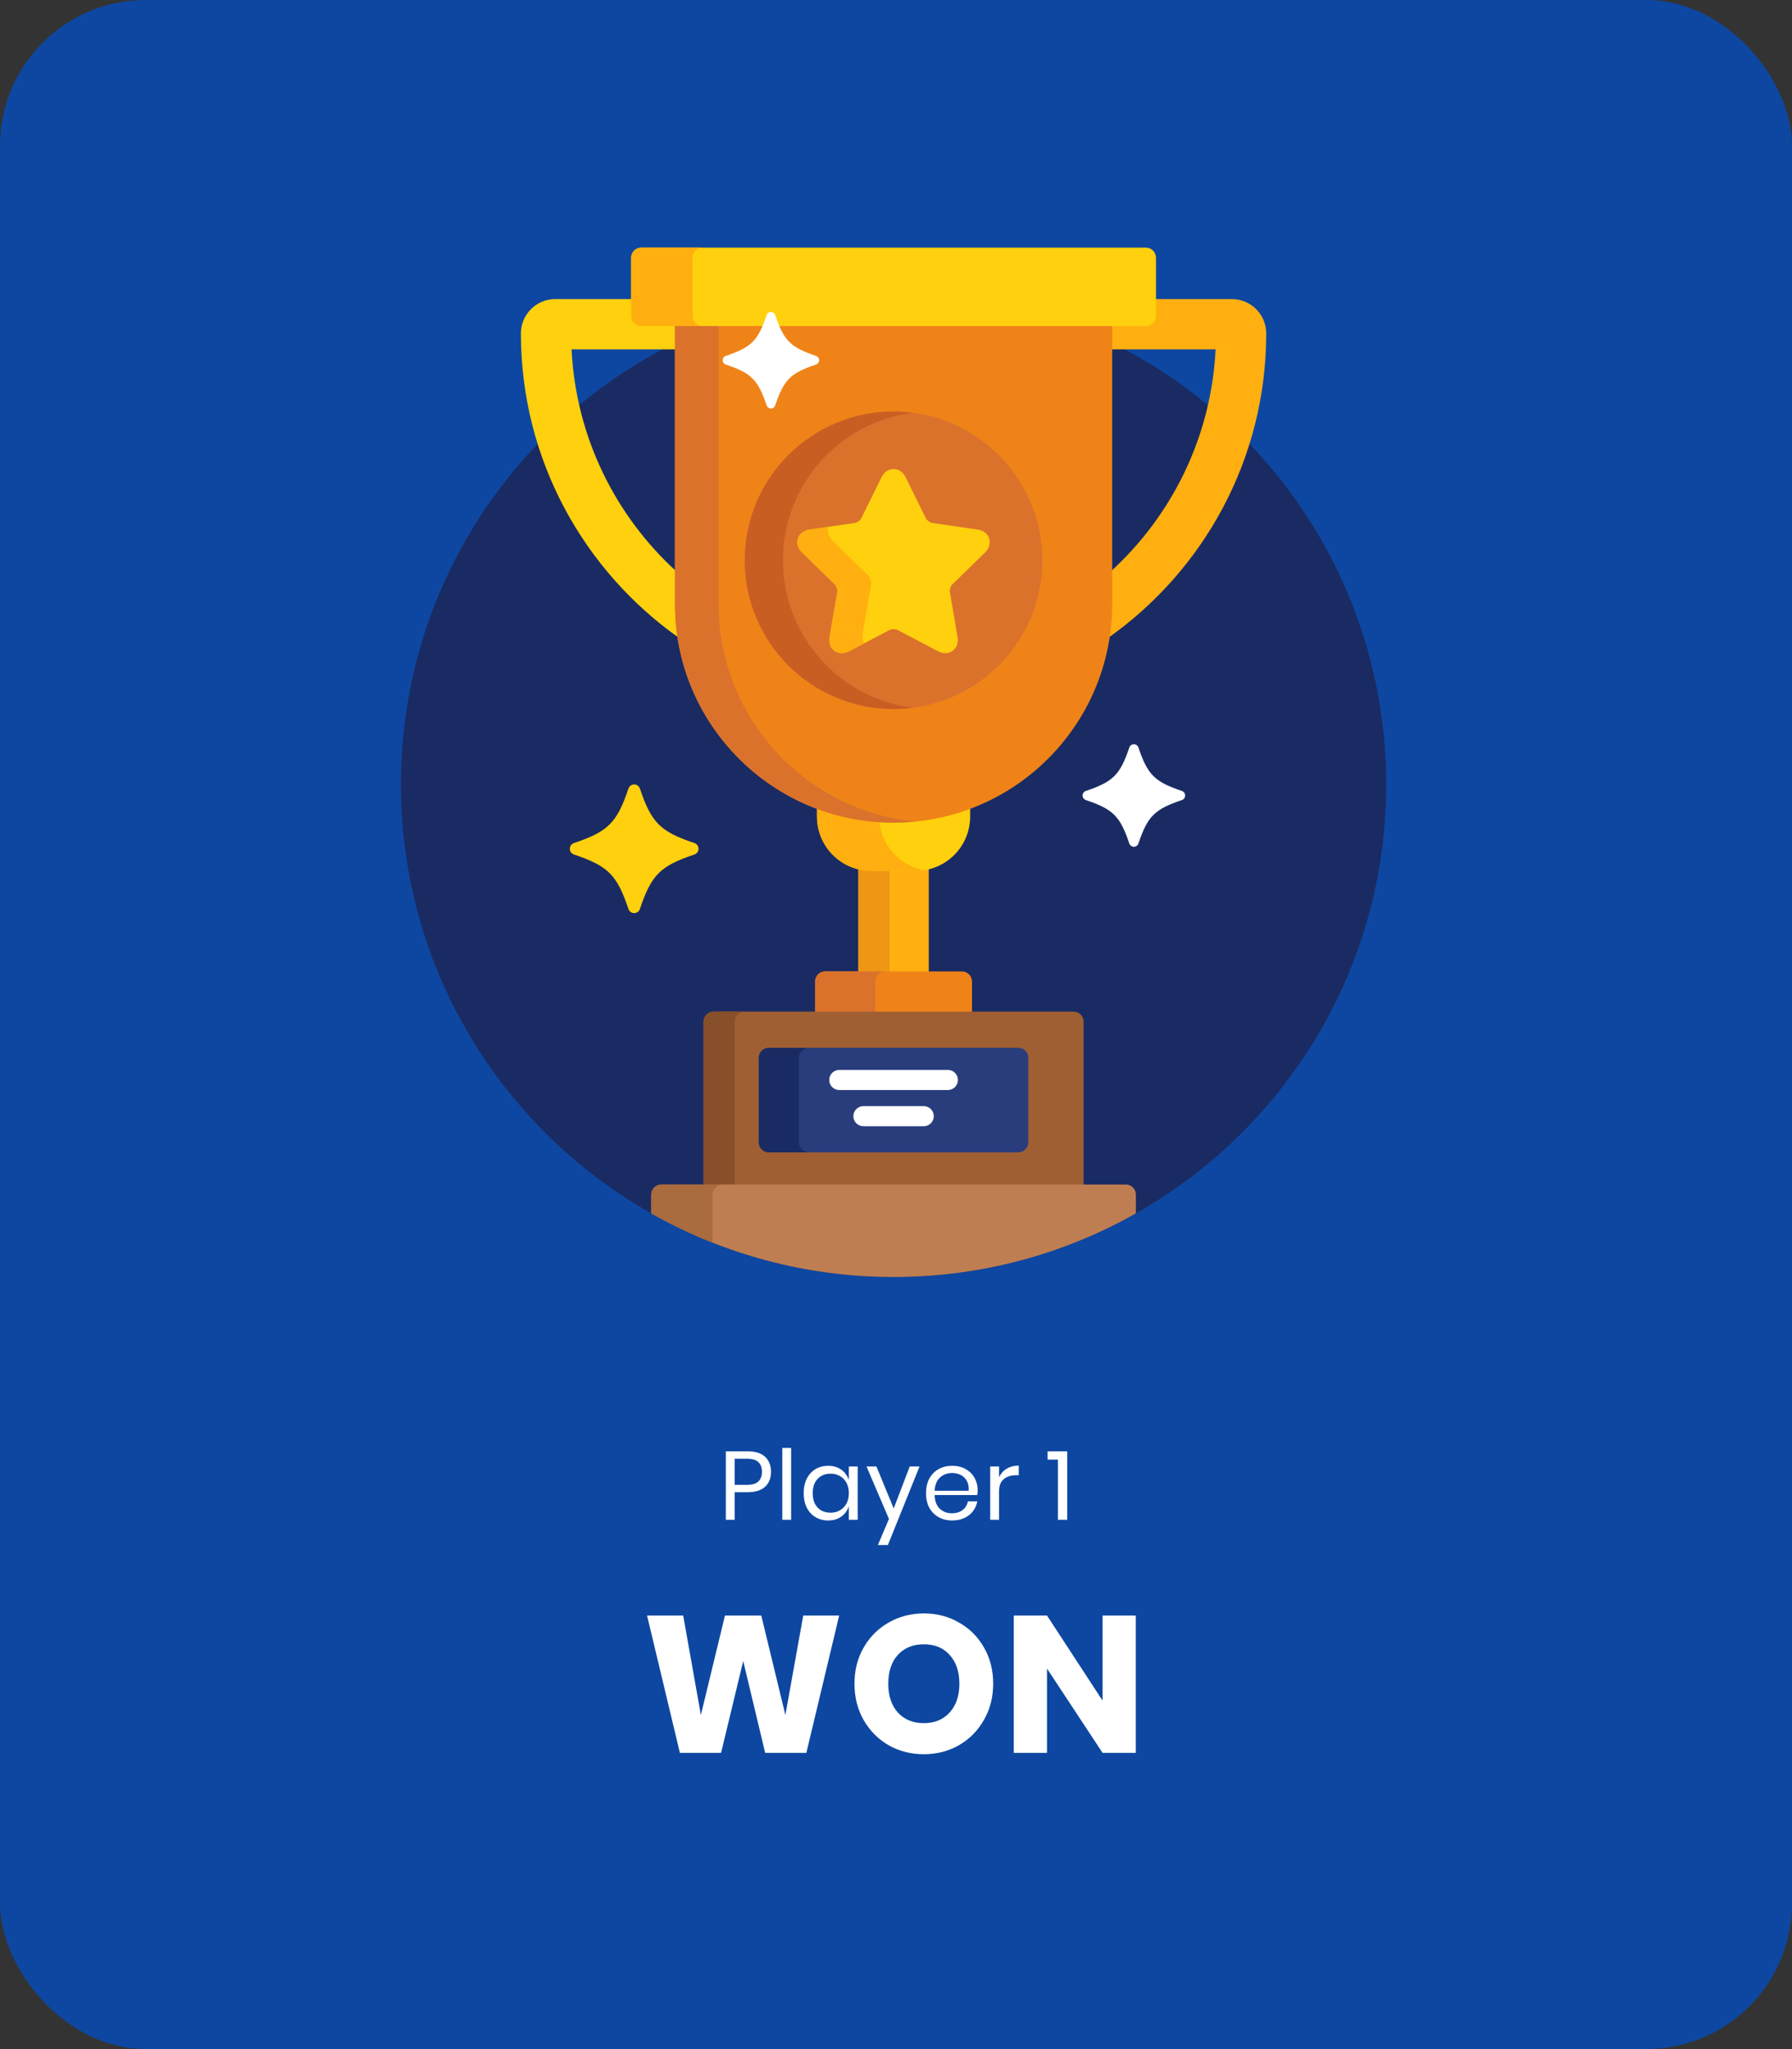 <svg width="369" height="422" viewBox="0 0 369 422" fill="none" xmlns="http://www.w3.org/2000/svg">
<rect x="0" y="0" width="369" height="422" fill="#333333" stroke="none"/>
<rect width="369" height="422" rx="30" fill="#0D47A1"/>
<path d="M184 263C240.027 263 285.445 217.581 285.445 161.555C285.445 105.528 240.027 60.109 184 60.109C127.973 60.109 82.555 105.528 82.555 161.555C82.555 217.581 127.973 263 184 263Z" fill="#1A2B63"/>
<path d="M191.246 200.805V178.605C190.391 178.815 189.498 178.928 188.578 178.928H179.422C178.502 178.928 177.609 178.815 176.754 178.605V200.805H191.246Z" fill="#FFAF10"/>
<path d="M183.172 200.805V178.928H179.422C178.502 178.928 177.609 178.815 176.754 178.605V200.805H183.172Z" fill="#EF9614"/>
<path d="M184 169.009C178.45 169.009 173.135 167.987 168.23 166.127V168.168C168.23 174.349 173.241 179.359 179.422 179.359H188.578C194.759 179.359 199.77 174.349 199.77 168.168V166.127C194.864 167.987 189.55 169.009 184 169.009Z" fill="#FFD00D"/>
<path d="M181.058 168.91C176.57 168.616 172.262 167.656 168.23 166.127V168.168C168.23 174.349 173.241 179.359 179.422 179.359H188.579C189.199 179.359 189.808 179.307 190.401 179.209C185.325 178.378 181.4 174.134 181.058 168.91Z" fill="#FFAF10"/>
<path d="M200.148 209.172V202.133C200.148 200.994 199.217 200.062 198.078 200.062H169.922C168.783 200.062 167.852 200.994 167.852 202.133V209.172H200.148Z" fill="#EF8318"/>
<path d="M180.273 209.172V202.133C180.273 200.994 181.205 200.062 182.344 200.062H169.922C168.783 200.062 167.852 200.994 167.852 202.133V209.172H180.273Z" fill="#DB722C"/>
<path d="M223.129 244.367V210.414C223.129 209.275 222.197 208.344 221.059 208.344H146.941C145.803 208.344 144.871 209.275 144.871 210.414V244.367H223.129Z" fill="#A05F33"/>
<path d="M151.289 244.367V210.414C151.289 209.275 152.221 208.344 153.359 208.344H146.941C145.803 208.344 144.871 209.275 144.871 210.414V244.367H151.289Z" fill="#87502A"/>
<path d="M211.751 235.258C211.751 236.396 210.82 237.328 209.681 237.328H158.319C157.18 237.328 156.249 236.396 156.249 235.258V217.867C156.249 216.729 157.18 215.797 158.319 215.797H209.681C210.82 215.797 211.751 216.729 211.751 217.867V235.258Z" fill="#293D7C"/>
<path d="M164.52 235.258V217.867C164.52 216.729 165.452 215.797 166.591 215.797H158.319C157.18 215.797 156.249 216.729 156.249 217.867V235.258C156.249 236.396 157.18 237.328 158.319 237.328H166.591C165.452 237.328 164.52 236.396 164.52 235.258Z" fill="#1A2B63"/>
<path d="M231.824 243.953H136.176C135.037 243.953 134.105 244.885 134.105 246.023V249.896C148.839 258.235 165.862 263 184 263C202.138 263 219.161 258.235 233.895 249.895V246.023C233.895 244.885 232.963 243.953 231.824 243.953Z" fill="#BF7E52"/>
<path d="M146.734 246.023C146.734 244.885 147.666 243.953 148.805 243.953H136.176C135.037 243.953 134.105 244.885 134.105 246.023V249.896C138.15 252.185 142.368 254.203 146.734 255.929V246.023Z" fill="#AA6B3F"/>
<path d="M253.668 61.596H237.621V65.078C237.621 65.992 236.878 66.734 235.965 66.734H229.016C228.787 66.734 228.602 66.92 228.602 67.148V71.948H250.307C249.421 90.085 241.221 106.332 228.602 117.798V124.407C228.602 126.812 228.408 129.172 228.04 131.475C247.8 117.578 260.739 94.606 260.739 68.667C260.739 64.768 257.567 61.596 253.668 61.596Z" fill="#FFAF10"/>
<path d="M139.398 124.407V117.798C126.779 106.332 118.579 90.085 117.693 71.948H139.398V67.148C139.398 66.92 139.213 66.734 138.984 66.734H132.035C131.122 66.734 130.379 65.992 130.379 65.078V61.596H114.332C110.433 61.596 107.261 64.768 107.261 68.667C107.261 94.607 120.2 117.578 139.96 131.475C139.592 129.172 139.398 126.812 139.398 124.407Z" fill="#FFD00D"/>
<path d="M138.984 66.734V124.407C138.984 149.269 159.139 169.423 184 169.423C208.862 169.423 229.017 149.269 229.017 124.407V66.734H138.984Z" fill="#EF8318"/>
<path d="M147.977 124.407V66.322H138.984V124.407C138.984 149.269 159.139 169.423 184 169.423C185.508 169.423 186.995 169.343 188.464 169.197C165.729 166.926 147.977 147.74 147.977 124.407Z" fill="#DB722C"/>
<path d="M184 146.027C200.922 146.027 214.641 132.309 214.641 115.387C214.641 98.464 200.922 84.746 184 84.746C167.078 84.746 153.359 98.464 153.359 115.387C153.359 132.309 167.078 146.027 184 146.027Z" fill="#DB722C"/>
<path d="M161.227 115.386C161.227 99.798 172.87 86.938 187.934 85.006C186.645 84.841 185.334 84.746 184 84.746C167.078 84.746 153.359 98.464 153.359 115.386C153.359 132.309 167.078 146.027 184 146.027C185.334 146.027 186.645 145.932 187.934 145.767C172.87 143.835 161.227 130.975 161.227 115.386Z" fill="#C95E23"/>
<path d="M194.665 134.516C194.158 134.516 193.64 134.379 193.126 134.108L184.783 129.722C184.658 129.656 184.377 129.579 184 129.579C183.624 129.579 183.343 129.656 183.216 129.722L174.875 134.108C174.36 134.379 173.842 134.516 173.336 134.516C172.567 134.516 171.88 134.202 171.4 133.633C170.868 133.003 170.666 132.127 170.83 131.169L172.424 121.88C172.494 121.473 172.236 120.679 171.94 120.39L165.191 113.812C164.313 112.955 163.994 111.893 164.318 110.899C164.641 109.904 165.522 109.233 166.736 109.057L176.062 107.702C176.471 107.642 177.147 107.151 177.33 106.78L181.5 98.329C182.044 97.229 182.954 96.599 184 96.599C185.046 96.599 185.958 97.229 186.5 98.329L190.671 106.78C190.854 107.151 191.529 107.643 191.938 107.702L201.264 109.057C202.478 109.233 203.36 109.904 203.683 110.899C204.006 111.893 203.688 112.955 202.81 113.811L196.061 120.39C195.765 120.678 195.507 121.473 195.577 121.88L197.17 131.169C197.334 132.127 197.132 133.003 196.6 133.633C196.12 134.202 195.433 134.516 194.665 134.516Z" fill="#FFD00D"/>
<path d="M177.665 130.281L179.391 120.216C179.467 119.775 179.187 118.914 178.866 118.601L171.554 111.473C170.656 110.597 170.306 109.525 170.562 108.501L166.736 109.057C165.522 109.234 164.64 109.905 164.317 110.9C163.993 111.894 164.312 112.956 165.19 113.812L171.939 120.391C172.235 120.679 172.493 121.473 172.423 121.881L170.829 131.17C170.665 132.128 170.868 133.003 171.399 133.634C171.879 134.203 172.566 134.516 173.335 134.516C173.841 134.516 174.359 134.379 174.874 134.109L177.967 132.482C177.635 131.86 177.524 131.1 177.665 130.281Z" fill="#FFAF10"/>
<path d="M238.035 65.078C238.035 66.217 237.104 67.148 235.965 67.148H132.035C130.896 67.148 129.965 66.217 129.965 65.078V53.07C129.965 51.932 130.896 51 132.035 51H235.965C237.104 51 238.035 51.932 238.035 53.07V65.078Z" fill="#FFD00D"/>
<path d="M142.594 65.078V53.07C142.594 51.932 143.525 51 144.664 51H132.035C130.896 51 129.965 51.932 129.965 53.07V65.078C129.965 66.217 130.896 67.148 132.035 67.148H144.664C143.525 67.148 142.594 66.217 142.594 65.078Z" fill="#FFAF10"/>
<path d="M130.586 188.055C130.053 188.055 129.579 187.715 129.409 187.21C127.026 180.149 125.242 178.365 118.181 175.982C117.676 175.811 117.336 175.338 117.336 174.805C117.336 174.272 117.676 173.798 118.181 173.628C125.242 171.245 127.025 169.461 129.409 162.4C129.579 161.895 130.053 161.555 130.586 161.555C131.118 161.555 131.592 161.895 131.762 162.4C134.146 169.461 135.929 171.245 142.99 173.628C143.495 173.799 143.836 174.272 143.836 174.805C143.836 175.338 143.496 175.811 142.99 175.982C135.929 178.365 134.146 180.149 131.762 187.21C131.593 187.715 131.119 188.055 130.586 188.055Z" fill="#FFD00D"/>
<path d="M233.48 174.391C233.056 174.391 232.678 174.12 232.542 173.718C230.643 168.091 229.221 166.669 223.595 164.77C223.193 164.634 222.922 164.257 222.922 163.832C222.922 163.408 223.193 163.03 223.595 162.894C229.222 160.995 230.643 159.573 232.542 153.947C232.678 153.544 233.056 153.273 233.48 153.273C233.905 153.273 234.282 153.544 234.419 153.947C236.318 159.573 237.74 160.995 243.366 162.894C243.768 163.03 244.039 163.408 244.039 163.832C244.039 164.257 243.768 164.634 243.366 164.77C237.739 166.67 236.318 168.091 234.419 173.718C234.282 174.12 233.905 174.391 233.48 174.391Z" fill="white"/>
<path d="M195.18 224.492H172.82C171.677 224.492 170.75 223.565 170.75 222.422C170.75 221.279 171.677 220.352 172.82 220.352H195.18C196.323 220.352 197.25 221.279 197.25 222.422C197.25 223.565 196.323 224.492 195.18 224.492Z" fill="white"/>
<path d="M190.211 231.945H177.789C176.646 231.945 175.719 231.018 175.719 229.875C175.719 228.732 176.646 227.805 177.789 227.805H190.211C191.355 227.805 192.281 228.732 192.281 229.875C192.281 231.018 191.355 231.945 190.211 231.945Z" fill="white"/>
<path d="M158.742 84.125C158.343 84.125 157.987 83.87 157.859 83.492C156.072 78.196 154.734 76.858 149.438 75.07C149.06 74.942 148.805 74.587 148.805 74.188C148.805 73.788 149.06 73.433 149.438 73.305C154.734 71.518 156.072 70.179 157.859 64.883C157.987 64.505 158.343 64.25 158.742 64.25C159.142 64.25 159.497 64.505 159.625 64.883C161.412 70.179 162.75 71.517 168.046 73.305C168.425 73.433 168.68 73.788 168.68 74.188C168.68 74.587 168.425 74.942 168.046 75.07C162.75 76.858 161.412 78.196 159.625 83.492C159.497 83.87 159.142 84.125 158.742 84.125Z" fill="white"/>
<path d="M151.28 307.32V313H149.46V298.9H153.94C155.553 298.9 156.76 299.28 157.56 300.04C158.36 300.787 158.76 301.813 158.76 303.12C158.76 304.44 158.347 305.473 157.52 306.22C156.693 306.953 155.5 307.32 153.94 307.32H151.28ZM153.78 305.8C154.887 305.8 155.68 305.567 156.16 305.1C156.653 304.633 156.9 303.973 156.9 303.12C156.9 302.24 156.653 301.573 156.16 301.12C155.68 300.653 154.887 300.42 153.78 300.42H151.28V305.8H153.78ZM162.906 298.2V313H161.086V298.2H162.906ZM170.532 301.88C171.599 301.88 172.499 302.147 173.232 302.68C173.979 303.213 174.499 303.927 174.792 304.82V302.02H176.612V313H174.792V310.2C174.499 311.093 173.979 311.807 173.232 312.34C172.499 312.873 171.599 313.14 170.532 313.14C169.559 313.14 168.692 312.913 167.932 312.46C167.172 312.007 166.572 311.36 166.132 310.52C165.705 309.667 165.492 308.667 165.492 307.52C165.492 306.373 165.705 305.373 166.132 304.52C166.572 303.667 167.172 303.013 167.932 302.56C168.692 302.107 169.559 301.88 170.532 301.88ZM171.052 303.5C169.932 303.5 169.032 303.86 168.352 304.58C167.685 305.287 167.352 306.267 167.352 307.52C167.352 308.773 167.685 309.76 168.352 310.48C169.032 311.187 169.932 311.54 171.052 311.54C171.772 311.54 172.412 311.373 172.972 311.04C173.545 310.707 173.992 310.24 174.312 309.64C174.632 309.027 174.792 308.32 174.792 307.52C174.792 306.72 174.632 306.013 174.312 305.4C173.992 304.787 173.545 304.32 172.972 304C172.412 303.667 171.772 303.5 171.052 303.5ZM180.468 302.02L184.028 310.66L187.328 302.02H189.348L182.828 318.2H180.768L183.048 312.82L178.428 302.02H180.468ZM201.317 306.9C201.317 307.287 201.29 307.62 201.237 307.9H192.457C192.497 309.153 192.85 310.093 193.517 310.72C194.197 311.347 195.024 311.66 195.997 311.66C196.877 311.66 197.61 311.44 198.197 311C198.797 310.547 199.164 309.947 199.297 309.2H201.237C201.104 309.96 200.804 310.64 200.337 311.24C199.884 311.84 199.29 312.307 198.557 312.64C197.824 312.973 196.997 313.14 196.077 313.14C195.024 313.14 194.09 312.913 193.277 312.46C192.464 312.007 191.824 311.36 191.357 310.52C190.904 309.667 190.677 308.667 190.677 307.52C190.677 306.373 190.904 305.373 191.357 304.52C191.824 303.667 192.464 303.013 193.277 302.56C194.09 302.107 195.024 301.88 196.077 301.88C197.144 301.88 198.07 302.107 198.857 302.56C199.657 303.013 200.264 303.62 200.677 304.38C201.104 305.14 201.317 305.98 201.317 306.9ZM199.477 307.02C199.517 306.207 199.384 305.527 199.077 304.98C198.77 304.433 198.35 304.027 197.817 303.76C197.284 303.493 196.704 303.36 196.077 303.36C195.077 303.36 194.237 303.673 193.557 304.3C192.877 304.913 192.51 305.82 192.457 307.02H199.477ZM205.718 304.24C206.078 303.48 206.604 302.893 207.298 302.48C207.991 302.053 208.818 301.84 209.778 301.84V303.82H209.218C208.191 303.82 207.351 304.087 206.698 304.62C206.044 305.14 205.718 306.007 205.718 307.22V313H203.898V302.02H205.718V304.24ZM215.715 300.6V298.9H219.755V313H217.835V300.6H215.715Z" fill="white"/>
<path d="M172.8 332.72L166.04 361H157.56L153.04 342.08L148.48 361H140L133.24 332.72H140.68L144.32 353.2L149.28 332.72H156.76L161.72 353.2L165.4 332.72H172.8ZM190.231 332.28C192.898 332.28 195.311 332.907 197.471 334.16C199.658 335.387 201.378 337.107 202.631 339.32C203.885 341.507 204.511 343.987 204.511 346.76C204.511 349.533 203.871 352.027 202.591 354.24C201.338 356.453 199.618 358.187 197.431 359.44C195.271 360.667 192.871 361.28 190.231 361.28C187.591 361.28 185.178 360.667 182.991 359.44C180.831 358.187 179.111 356.453 177.831 354.24C176.578 352.027 175.951 349.533 175.951 346.76C175.951 343.987 176.578 341.507 177.831 339.32C179.111 337.107 180.831 335.387 182.991 334.16C185.178 332.907 187.591 332.28 190.231 332.28ZM190.231 338.64C187.991 338.64 186.205 339.373 184.871 340.84C183.565 342.28 182.911 344.253 182.911 346.76C182.911 349.24 183.565 351.213 184.871 352.68C186.205 354.147 187.991 354.88 190.231 354.88C192.445 354.88 194.218 354.147 195.551 352.68C196.885 351.213 197.551 349.24 197.551 346.76C197.551 344.28 196.885 342.307 195.551 340.84C194.245 339.373 192.471 338.64 190.231 338.64ZM233.874 361H227.034L215.594 343.64V361H208.754V332.72H215.594L227.034 350.24V332.72H233.874V361Z" fill="white"/>
</svg>
